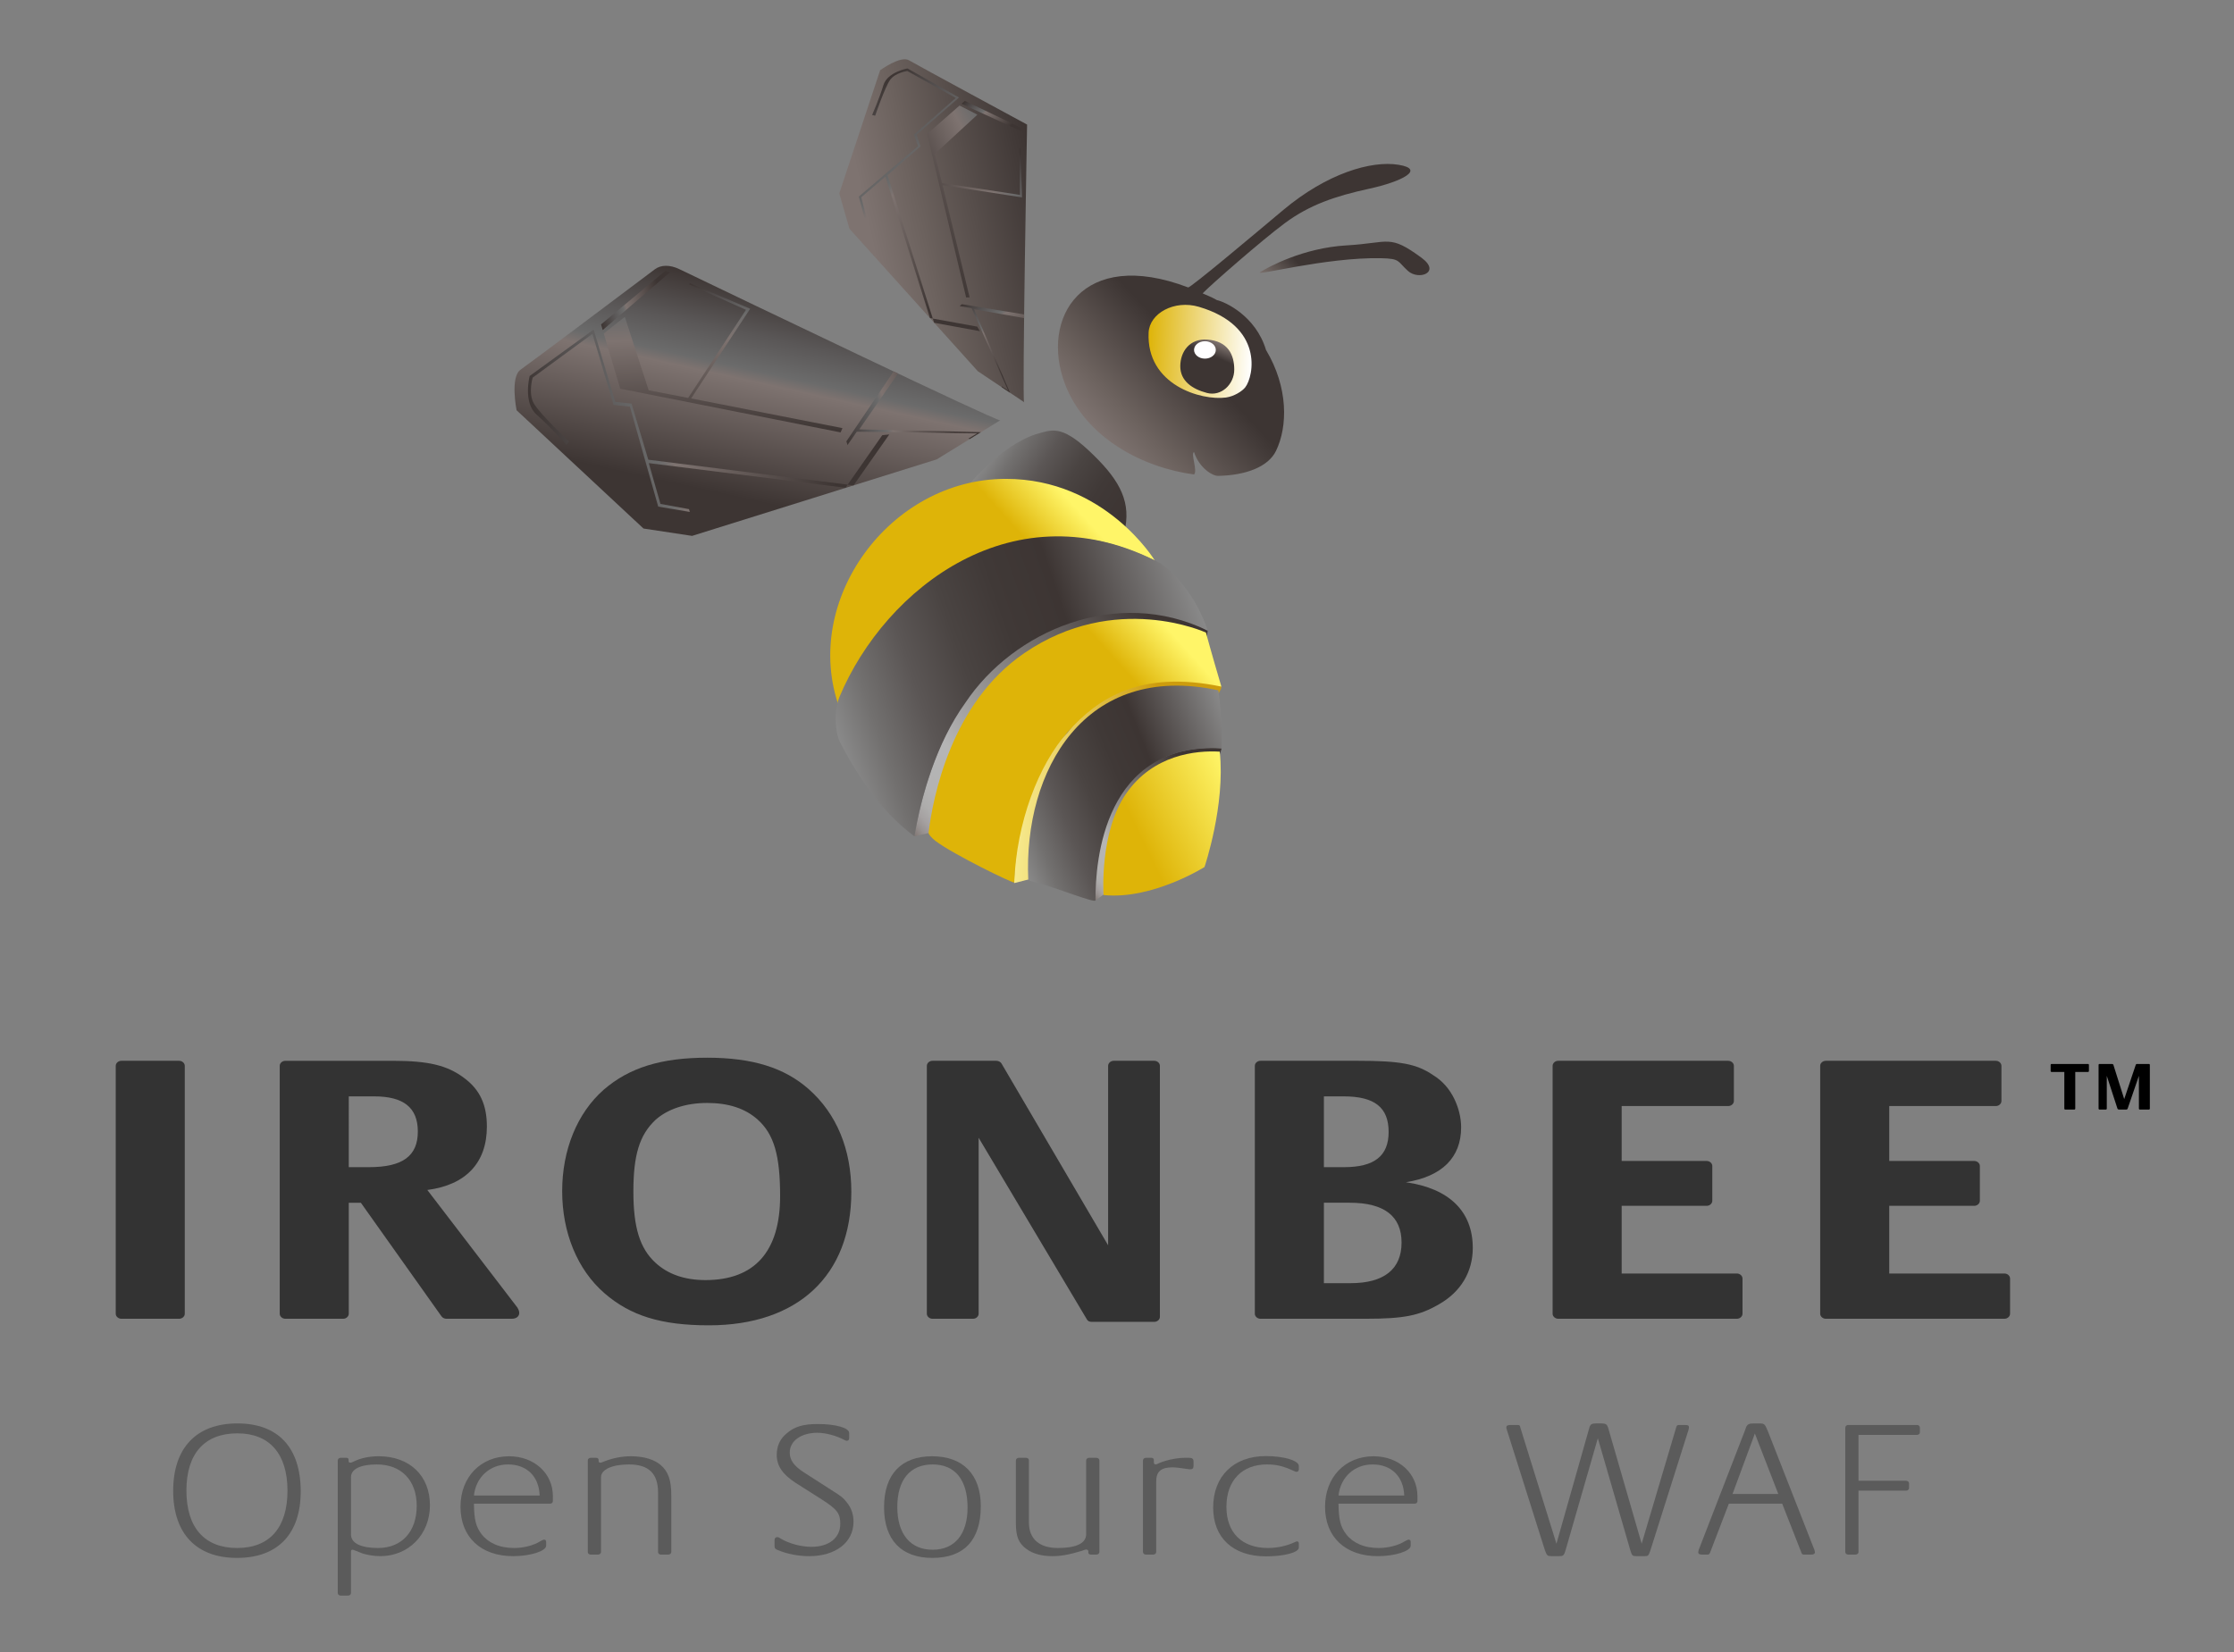 <?xml version="1.0" encoding="utf-8"?>
<!-- Generator: Adobe Illustrator 14.0.0, SVG Export Plug-In . SVG Version: 6.00 Build 43363)  -->
<!DOCTYPE svg PUBLIC "-//W3C//DTD SVG 1.1//EN" "http://www.w3.org/Graphics/SVG/1.1/DTD/svg11.dtd">
<svg version="1.1" xmlns="http://www.w3.org/2000/svg" xmlns:xlink="http://www.w3.org/1999/xlink" x="0px" y="0px" width="392px"
	 height="290px" viewBox="0 0 392 290" enable-background="new 0 0 392 290" xml:space="preserve">
<rect x="0" y="0" width="392" height="290" fill="#808080" stroke="none"/>
<g id="Guides_For_Artboard">
</g>
<g id="Layer_1">
	
		<linearGradient id="SVGID_1_" gradientUnits="userSpaceOnUse" x1="530.615" y1="-113.71" x2="504.098" y2="-119.462" gradientTransform="matrix(0.933 0.359 -0.359 0.933 -338.957 8.66)">
		<stop  offset="0.057" style="stop-color:#3D3533"/>
		<stop  offset="0.27" style="stop-color:#403937"/>
		<stop  offset="0.47" style="stop-color:#4A4442"/>
		<stop  offset="0.665" style="stop-color:#5B5655"/>
		<stop  offset="0.855" style="stop-color:#72706F"/>
		<stop  offset="1" style="stop-color:#898989"/>
	</linearGradient>
	<path fill="url(#SVGID_1_)" d="M191.121,79.137c-5.039-4.734-6.693-3.657-9.403-2.918c-6.305,2.082-12.105,9.286-12.105,9.286
		s14.024-4.735,27.856,7.01C198.375,87.459,196.008,83.729,191.121,79.137z"/>
	<g>
		
			<linearGradient id="SVGID_2_" gradientUnits="userSpaceOnUse" x1="894.83" y1="-353.362" x2="877.973" y2="-322.952" gradientTransform="matrix(0.659 0.752 -0.752 0.659 -672.124 -402.387)">
			<stop  offset="0" style="stop-color:#3D3533"/>
			<stop  offset="0.085" style="stop-color:#433B39"/>
			<stop  offset="0.62" style="stop-color:#6C625E"/>
			<stop  offset="0.881" style="stop-color:#7E7370"/>
		</linearGradient>
		<path fill="url(#SVGID_2_)" d="M179.699,70.576c-0.355-0.573,0.524-48.714,0.524-48.714S160.968,11.454,159.5,10.581
			c-1.471-0.874-5.063,1.746-5.063,1.746l-7.17,21.615l1.785,6.201l22.518,25L179.699,70.576z"/>
		
			<linearGradient id="SVGID_3_" gradientUnits="userSpaceOnUse" x1="897.129" y1="-332.995" x2="914.398" y2="-332.995" gradientTransform="matrix(0.659 0.752 -0.752 0.659 -672.124 -402.387)">
			<stop  offset="0" style="stop-color:#3D3533"/>
			<stop  offset="0.188" style="stop-color:#5A5757"/>
			<stop  offset="0.319" style="stop-color:#6B6B6B"/>
			<stop  offset="0.362" style="stop-color:#7E7370"/>
			<stop  offset="0.806" style="stop-color:#3D3533"/>
		</linearGradient>
		<polygon fill="url(#SVGID_3_)" points="177.239,68.932 170.92,54.266 179.697,55.829 179.706,55.187 168.781,53.381 
			168.396,53.718 170.495,54.094 176.896,68.542 175.777,67.786 175.81,67.976 		"/>
		
			<linearGradient id="SVGID_4_" gradientUnits="userSpaceOnUse" x1="858.709" y1="-340.522" x2="902.78" y2="-340.522" gradientTransform="matrix(0.659 0.752 -0.752 0.659 -672.124 -402.387)">
			<stop  offset="0" style="stop-color:#3D3533"/>
			<stop  offset="0.188" style="stop-color:#5A5757"/>
			<stop  offset="0.319" style="stop-color:#6B6B6B"/>
			<stop  offset="0.362" style="stop-color:#7E7370"/>
			<stop  offset="0.806" style="stop-color:#3D3533"/>
		</linearGradient>
		<path fill="url(#SVGID_4_)" d="M171.949,58.12l-8.037-1.477l-8.167-25.896l5.775-5.065l-0.684-2.043l7.451-6.533l-9.047-5.096
			c0,0-3.535,0.631-4.231,2.945c-0.697,2.313-1.976,5.225-1.976,5.225l0.536,0.125c0,0,1.722-5.07,2.638-6.314
			c0.915-1.245,3.004-1.528,3.004-1.528l8.492,4.729l-7.317,6.418l0.684,2.041l-10.381,8.85l1.095,4.063l0.289-0.253l-0.938-3.691
			l4.229-3.624l7.823,24.821l8.284,1.506L171.949,58.12z"/>
		
			<linearGradient id="SVGID_5_" gradientUnits="userSpaceOnUse" x1="870.652" y1="-357.344" x2="881.275" y2="-357.344" gradientTransform="matrix(0.659 0.752 -0.752 0.659 -672.124 -402.387)">
			<stop  offset="0" style="stop-color:#3D3533"/>
			<stop  offset="0.188" style="stop-color:#5A5757"/>
			<stop  offset="0.319" style="stop-color:#6B6B6B"/>
			<stop  offset="0.362" style="stop-color:#7E7370"/>
			<stop  offset="0.806" style="stop-color:#3D3533"/>
		</linearGradient>
		<polygon fill="url(#SVGID_5_)" points="169.305,17.703 179.207,22.444 179.296,23.07 168.721,18.215 		"/>
		
			<linearGradient id="SVGID_6_" gradientUnits="userSpaceOnUse" x1="887.231" y1="-356.36" x2="882.026" y2="-336.937" gradientTransform="matrix(0.659 0.752 -0.752 0.659 -672.124 -402.387)">
			<stop  offset="0" style="stop-color:#3D3533"/>
			<stop  offset="0.12" style="stop-color:#5A5757"/>
			<stop  offset="0.205" style="stop-color:#6B6B6B"/>
			<stop  offset="0.362" style="stop-color:#7E7370"/>
			<stop  offset="1" style="stop-color:#3D3533"/>
		</linearGradient>
		<polygon fill="url(#SVGID_6_)" points="162.683,23.512 169.529,52.2 170.141,52.187 165.398,32.502 179.335,34.639 
			179.089,26.124 178.894,25.95 178.978,34.202 165.297,32.122 164.048,26.993 171.506,20.125 168.37,18.524 		"/>
	</g>
	<g>
		<g>
			<g>
				
					<linearGradient id="SVGID_7_" gradientUnits="userSpaceOnUse" x1="311.237" y1="-8.576" x2="261.082" y2="42.419" gradientTransform="matrix(0.999 0.043 -0.043 0.999 -64.967 23.691)">
					<stop  offset="0.706" style="stop-color:#3D3533"/>
					<stop  offset="0.735" style="stop-color:#433B39"/>
					<stop  offset="0.913" style="stop-color:#6C625E"/>
					<stop  offset="1" style="stop-color:#7E7370"/>
				</linearGradient>
				<path fill="url(#SVGID_7_)" d="M222.145,61.414c-1.814-6.035-7.271-8.478-8.619-8.748c-1.025-0.605-2.098-0.967-2.498-1.186
					c1.441-1.497,10.33-9.282,14.4-12.302c4.336-3.218,8.863-4.764,14.805-6.055c5.779-1.258,9.951-3.427,5.16-4.207
					c-4.785-0.775-12.553,1.516-20.205,7.926c-4.938,4.135-16.338,13.739-16.707,13.599c-18.619-7.084-25.982,5.384-21.629,16.903
					c3.615,9.573,13.809,14.764,22.666,15.924c0.668-0.604-0.633-3.711,0.002-3.928c0.883,2.745,3.211,4.193,4.207,4.175
					c4.863-0.088,8.801-1.571,10.168-4.375C225.971,74.877,226.094,68.013,222.145,61.414z"/>
				
					<linearGradient id="SVGID_8_" gradientUnits="userSpaceOnUse" x1="1212.409" y1="-1351.379" x2="1216.715" y2="-1329.166" gradientTransform="matrix(0.53 0.848 -0.848 0.53 -1544.183 -271.508)">
					<stop  offset="0.706" style="stop-color:#3D3533"/>
					<stop  offset="0.735" style="stop-color:#433B39"/>
					<stop  offset="0.913" style="stop-color:#6C625E"/>
					<stop  offset="1" style="stop-color:#7E7370"/>
				</linearGradient>
				<path fill="url(#SVGID_8_)" d="M236.273,43.065c7.615-0.44,7.463-2.014,13.16,2.172c3.504,2.572-0.48,4.021-2.379,2.312
					c-1.898-1.714-1.287-2.164-4.748-2.235c-9.693-0.192-22.52,3.293-21.129,2.416C222.572,46.856,228.656,43.508,236.273,43.065z"
					/>
			</g>
		</g>
	</g>
	
		<linearGradient id="SVGID_9_" gradientUnits="userSpaceOnUse" x1="267.754" y1="26.024" x2="286.051" y2="26.024" gradientTransform="matrix(0.999 0.043 -0.043 0.999 -64.967 23.691)">
		<stop  offset="0" style="stop-color:#DEB408"/>
		<stop  offset="1" style="stop-color:#FFFFFF"/>
	</linearGradient>
	<path fill="url(#SVGID_9_)" d="M215.117,69.763c1.443-0.197,2.865-1.116,3.389-1.792c1.523-1.97,3.277-10.763-8.135-14.124
		c-4.301-1.267-8.67,1.124-8.824,4.524C201.125,67.599,210.836,70.348,215.117,69.763z"/>
	
		<linearGradient id="SVGID_10_" gradientUnits="userSpaceOnUse" x1="-81.102" y1="-21.612" x2="-103.397" y2="18.61" gradientTransform="matrix(0.958 -0.286 0.286 0.958 221.064 48.536)">
		<stop  offset="0" style="stop-color:#3D3533"/>
		<stop  offset="0.188" style="stop-color:#5A5757"/>
		<stop  offset="0.319" style="stop-color:#6B6B6B"/>
		<stop  offset="0.362" style="stop-color:#7E7370"/>
		<stop  offset="0.806" style="stop-color:#3D3533"/>
	</linearGradient>
	<path fill="url(#SVGID_10_)" d="M175.494,73.772c-0.781,0.097-44.988-21.109-56.285-26.536c-1.657-0.796-3.238-0.776-4.302,0.022
		c-5.408,4.067-21.99,16.531-23.56,17.615c-1.88,1.299-0.7,7.125-0.7,7.125l22.265,20.757l8.528,1.292l42.925-13.428L175.494,73.772
		z"/>
	
		<linearGradient id="SVGID_11_" gradientUnits="userSpaceOnUse" x1="-77.79" y1="5.183" x2="-54.706" y2="5.183" gradientTransform="matrix(0.958 -0.286 0.286 0.958 221.064 48.536)">
		<stop  offset="0" style="stop-color:#3D3533"/>
		<stop  offset="0.188" style="stop-color:#5A5757"/>
		<stop  offset="0.319" style="stop-color:#6B6B6B"/>
		<stop  offset="0.362" style="stop-color:#7E7370"/>
		<stop  offset="0.806" style="stop-color:#3D3533"/>
	</linearGradient>
	<polygon fill="url(#SVGID_11_)" points="172.126,75.844 150.787,75.346 157.579,65.553 156.802,65.186 148.519,77.452 
		148.714,78.108 150.34,75.766 171.461,76.043 169.918,76.981 170.169,77.049 	"/>
	
		<linearGradient id="SVGID_12_" gradientUnits="userSpaceOnUse" x1="-129.151" y1="-4.88" x2="-70.234" y2="-4.88" gradientTransform="matrix(0.958 -0.286 0.286 0.958 221.064 48.536)">
		<stop  offset="0" style="stop-color:#3D3533"/>
		<stop  offset="0.188" style="stop-color:#5A5757"/>
		<stop  offset="0.319" style="stop-color:#6B6B6B"/>
		<stop  offset="0.362" style="stop-color:#7E7370"/>
		<stop  offset="0.806" style="stop-color:#3D3533"/>
	</linearGradient>
	<path fill="url(#SVGID_12_)" d="M156.043,76.245l-6.274,8.941l-36.015-4.509l-2.935-9.843l-2.861-0.308l-3.786-12.694
		l-11.233,8.154c0,0-1.204,4.646,1.219,6.781c2.423,2.134,5.248,5.312,5.248,5.312l0.45-0.581c0,0-5.201-4.918-6.204-6.724
		c-1.001-1.806-0.181-4.501-0.181-4.501l10.48-7.682l3.719,12.467l2.861,0.308l4.966,17.544l5.547,0.935l-0.146-0.492l-5.008-0.918
		l-2.046-7.159l34.516,4.328l6.448-9.225L156.043,76.245z"/>
	
		<linearGradient id="SVGID_13_" gradientUnits="userSpaceOnUse" x1="-113.186" y1="-27.367" x2="-98.984" y2="-27.367" gradientTransform="matrix(0.958 -0.286 0.286 0.958 221.064 48.536)">
		<stop  offset="0" style="stop-color:#3D3533"/>
		<stop  offset="0.188" style="stop-color:#5A5757"/>
		<stop  offset="0.319" style="stop-color:#6B6B6B"/>
		<stop  offset="0.362" style="stop-color:#7E7370"/>
		<stop  offset="0.806" style="stop-color:#3D3533"/>
	</linearGradient>
	<polygon fill="url(#SVGID_13_)" points="105.465,56.93 116.742,47.542 117.555,47.782 105.761,57.925 	"/>
	
		<linearGradient id="SVGID_14_" gradientUnits="userSpaceOnUse" x1="-91.024" y1="-26.05" x2="-97.981" y2="-0.086" gradientTransform="matrix(0.958 -0.286 0.286 0.958 221.064 48.536)">
		<stop  offset="0" style="stop-color:#3D3533"/>
		<stop  offset="0.12" style="stop-color:#5A5757"/>
		<stop  offset="0.205" style="stop-color:#6B6B6B"/>
		<stop  offset="0.362" style="stop-color:#7E7370"/>
		<stop  offset="1" style="stop-color:#3D3533"/>
	</linearGradient>
	<polygon fill="url(#SVGID_14_)" points="108.832,68.214 147.502,75.885 147.827,75.134 121.27,69.925 131.632,54.184 
		121.15,49.737 120.829,49.877 130.899,54.373 120.749,69.834 113.82,68.495 109.636,55.606 105.941,58.525 	"/>
	<linearGradient id="SVGID_15_" gradientUnits="userSpaceOnUse" x1="210.159" y1="68.4" x2="213.729" y2="59.99">
		<stop  offset="0.706" style="stop-color:#3D3533"/>
		<stop  offset="0.735" style="stop-color:#433B39"/>
		<stop  offset="0.913" style="stop-color:#6C625E"/>
		<stop  offset="1" style="stop-color:#7E7370"/>
	</linearGradient>
	<path fill="url(#SVGID_15_)" d="M216.574,64.862c0,2.587-2.281,4.756-4.783,4.102c-2.584-0.677-4.686-2.098-4.686-4.686
		c0-2.587,1.668-4.878,4.686-4.684C215.488,59.833,216.574,62.275,216.574,64.862z"/>
	<ellipse fill="#FFFFFF" cx="211.429" cy="61.412" rx="1.909" ry="1.527"/>
	
		<linearGradient id="SVGID_16_" gradientUnits="userSpaceOnUse" x1="164.969" y1="147.211" x2="211.577" y2="105.246" gradientTransform="matrix(0.999 0.054 -0.054 0.999 2.215 -10.862)">
		<stop  offset="0" style="stop-color:#7E7370"/>
		<stop  offset="0.007" style="stop-color:#867D7A"/>
		<stop  offset="0.027" style="stop-color:#979190"/>
		<stop  offset="0.05" style="stop-color:#A5A1A1"/>
		<stop  offset="0.078" style="stop-color:#AEADAC"/>
		<stop  offset="0.119" style="stop-color:#B4B3B3"/>
		<stop  offset="0.23" style="stop-color:#B5B5B5"/>
		<stop  offset="0.9" style="stop-color:#3D3533"/>
	</linearGradient>
	<path fill="url(#SVGID_16_)" d="M211.914,110.673c-8.443-5.121-24.33-4.432-33.278,2.921c-10.75,6.862-16.178,21.421-18.18,33.187
		c0,0,16.679-3.398,31.765-13.125C200.854,128.09,211.258,117.191,211.914,110.673z"/>
	
		<linearGradient id="SVGID_17_" gradientUnits="userSpaceOnUse" x1="184.357" y1="137.392" x2="218.845" y2="137.392" gradientTransform="matrix(0.999 0.054 -0.054 0.999 2.215 -10.862)">
		<stop  offset="0" style="stop-color:#F7EA8E"/>
		<stop  offset="0.672" style="stop-color:#CD9C0D"/>
	</linearGradient>
	<path fill="url(#SVGID_17_)" d="M177.957,154.984l2.842-0.729c0,0.002,33.42-30.363,33.506-33.639
		c0.049-1.779-17.922-4.516-26.973,7.977C179.16,136.324,177.957,150.8,177.957,154.984z"/>
	<linearGradient id="SVGID_18_" gradientUnits="userSpaceOnUse" x1="188.305" y1="153.162" x2="214.742" y2="131.815">
		<stop  offset="0" style="stop-color:#7E7370"/>
		<stop  offset="0.007" style="stop-color:#867D7A"/>
		<stop  offset="0.027" style="stop-color:#979190"/>
		<stop  offset="0.05" style="stop-color:#A5A1A1"/>
		<stop  offset="0.078" style="stop-color:#AEADAC"/>
		<stop  offset="0.119" style="stop-color:#B4B3B3"/>
		<stop  offset="0.23" style="stop-color:#B5B5B5"/>
		<stop  offset="0.806" style="stop-color:#3D3533"/>
	</linearGradient>
	<path fill="url(#SVGID_18_)" d="M192.221,158.012c0,0,6.297-4.165,13.445-12.099c7.146-7.937,8.689-14.577,8.689-14.577
		s-10.637-1.361-16.709,6.695C191.373,146.353,192.221,158.012,192.221,158.012z"/>
	
		<linearGradient id="SVGID_19_" gradientUnits="userSpaceOnUse" x1="555.55" y1="-77.606" x2="521.297" y2="-50.994" gradientTransform="matrix(0.962 0.273 -0.273 0.962 -337.956 53.742)">
		<stop  offset="0" style="stop-color:#898989"/>
		<stop  offset="0.362" style="stop-color:#3D3533"/>
		<stop  offset="0.506" style="stop-color:#403937"/>
		<stop  offset="0.642" style="stop-color:#4A4442"/>
		<stop  offset="0.773" style="stop-color:#5B5655"/>
		<stop  offset="0.902" style="stop-color:#72706F"/>
		<stop  offset="1" style="stop-color:#898989"/>
	</linearGradient>
	<path fill="url(#SVGID_19_)" d="M213.789,121.147c-23.49-5.054-34.198,14.144-33.362,33.205c0.008,0.18,1.037,0.457,1.75,0.633
		c3.018,0.748,10.041,3.594,10.043,3.027c-0.029-6.959,1.5-27.776,22.135-26.676C214.49,126.382,213.992,122.621,213.789,121.147z"
		/>
	<linearGradient id="SVGID_20_" gradientUnits="userSpaceOnUse" x1="147.27" y1="124.154" x2="190.917" y2="84.854">
		<stop  offset="0.749" style="stop-color:#DEB408"/>
		<stop  offset="0.925" style="stop-color:#FFF568"/>
	</linearGradient>
	<path fill="url(#SVGID_20_)" d="M202.623,98.348c0,0-8.678-14.306-26.127-14.308c-20.452-0.001-35.947,21.48-29.221,40.119
		c8.857-14.49,14.701-23.121,25.759-26.906C183.582,93.644,190.631,92.755,202.623,98.348z"/>
	<linearGradient id="SVGID_21_" gradientUnits="userSpaceOnUse" x1="164.18" y1="147.77" x2="208.648" y2="107.731">
		<stop  offset="0.749" style="stop-color:#DEB408"/>
		<stop  offset="0.925" style="stop-color:#FFF568"/>
	</linearGradient>
	<path fill="url(#SVGID_21_)" d="M164.159,147.589c-0.538-0.408-1.258-1.139-1.221-1.439c0.746-6.143,3.916-22.729,16.79-31.527
		c15.999-10.937,31.875-3.608,31.875-3.608s0.938,3.48,2.711,9.485c-14.234-2.955-21.705,2.051-26.971,7.977
		c-5.137,5.782-8.983,15.879-9.374,26.391C177.96,155.156,167.283,149.957,164.159,147.589z"/>
	<linearGradient id="SVGID_22_" gradientUnits="userSpaceOnUse" x1="217.193" y1="138.399" x2="190.808" y2="151.268">
		<stop  offset="0" style="stop-color:#FFF568"/>
		<stop  offset="0.649" style="stop-color:#DEB408"/>
	</linearGradient>
	<path fill="url(#SVGID_22_)" d="M193.641,157.076c0,0-0.771-10.977,3.965-17.809c4.738-6.83,12.258-7.605,16.426-7.351
		c1.004,9.415-2.678,20.245-2.678,20.245S202.158,157.959,193.641,157.076z"/>
	
		<linearGradient id="SVGID_23_" gradientUnits="userSpaceOnUse" x1="542.092" y1="-98.876" x2="486.701" y2="-60.436" gradientTransform="matrix(0.962 0.273 -0.273 0.962 -337.956 53.742)">
		<stop  offset="0" style="stop-color:#898989"/>
		<stop  offset="0.339" style="stop-color:#3D3533"/>
		<stop  offset="0.489" style="stop-color:#403937"/>
		<stop  offset="0.629" style="stop-color:#4A4442"/>
		<stop  offset="0.765" style="stop-color:#5B5655"/>
		<stop  offset="0.898" style="stop-color:#72706F"/>
		<stop  offset="1" style="stop-color:#898989"/>
	</linearGradient>
	<path fill="url(#SVGID_23_)" d="M169.386,123.344c8.444-12.665,26.587-20.452,42.528-12.671c0,0-2.221-7.556-8.324-11.832
		c-25.463-13.458-48.229,4.289-56.28,23.439c-1.09,2.73-0.705,6.42,0.107,7.996c3.469,6.734,7.601,12.459,13.04,16.504
		C161.578,139.816,164.288,130.442,169.386,123.344z"/>
	<g>
		<path fill="#333333" d="M20.307,230.557v-43.506c0-0.475,0.454-0.883,0.984-0.883h10.147c0.53,0,0.985,0.408,0.985,0.883v43.506
			c0,0.475-0.455,0.883-0.985,0.883H21.291C20.761,231.439,20.307,231.031,20.307,230.557z"/>
		<path fill="#333333" d="M74.982,208.838l15.751,20.564c0.228,0.34,0.379,0.68,0.379,1.018c0,0.611-0.53,1.02-1.288,1.02H78.314
			c-0.303,0-0.606-0.137-0.833-0.408l-14.162-19.953h-2.12v19.479c0,0.475-0.455,0.883-0.985,0.883H50.067
			c-0.53,0-0.984-0.408-0.984-0.883v-43.506c0-0.475,0.454-0.883,0.984-0.883h18.781c6.437,0,9.693,0.814,12.647,3.055
			c2.726,2.037,3.938,4.684,3.938,8.484C85.433,204.02,81.797,207.955,74.982,208.838z M61.199,204.834h3.559
			c5.907,0,8.558-1.969,8.558-6.244c0-4.209-2.499-6.178-7.649-6.178h-4.467V204.834z"/>
		<path fill="#333333" d="M98.645,209.041c0-7.262,2.651-13.709,7.27-17.781c4.468-3.869,10.072-5.635,18.175-5.635
			c7.952,0,13.556,1.766,17.796,5.498c4.922,4.344,7.497,10.588,7.497,18.055c0,14.66-9.39,23.414-24.991,23.414
			c-8.406,0-13.783-1.695-18.326-5.633C101.295,222.818,98.645,216.303,98.645,209.041z M111.14,209.109
			c0,6.313,1.136,9.977,3.862,12.488c2.196,2.035,5.149,3.055,8.785,3.055c8.633,0,13.101-5.023,13.101-14.729
			c0-7.127-1.061-10.859-3.938-13.439c-2.196-1.967-5.149-2.918-8.86-2.918c-3.787,0-6.967,1.086-9.087,2.986
			C112.2,199.199,111.14,202.729,111.14,209.109z"/>
		<path fill="#333333" d="M171.722,199.676v30.881c0,0.475-0.455,0.883-0.984,0.883h-7.119c-0.53,0-0.984-0.408-0.984-0.883v-43.506
			c0-0.475,0.454-0.883,0.984-0.883h11.208c0.378,0,0.757,0.205,0.909,0.477l18.706,31.898v-31.492c0-0.475,0.453-0.883,0.984-0.883
			h7.119c0.529,0,0.984,0.408,0.984,0.883V231.1c0,0.475-0.455,0.883-0.984,0.883h-10.982c-0.379,0-0.682-0.137-0.832-0.408
			L171.722,199.676z"/>
		<path fill="#333333" d="M246.691,207.48c7.572,1.086,11.738,5.09,11.738,11.537c0,4.209-2.121,7.738-5.982,9.91
			c-3.408,1.969-6.135,2.512-12.799,2.512H221.17c-0.529,0-0.984-0.408-0.984-0.883v-43.506c0-0.475,0.455-0.883,0.984-0.883h17.115
			c7.422,0,10.299,0.543,13.178,2.512c1.666,1.018,2.877,2.443,3.709,4.141c0.758,1.561,1.213,3.326,1.213,5.021
			C256.385,203.137,253.053,206.463,246.691,207.48z M232.303,204.834h3.559c5.301,0,7.801-1.969,7.801-6.178
			c0-4.275-2.424-6.244-7.877-6.244h-3.482V204.834z M232.303,225.195h4.695c5.83,0,8.936-2.443,8.936-7.127
			c0-4.615-3.029-6.99-9.088-6.99h-4.543V225.195z"/>
		<path fill="#333333" d="M284.553,194.109v9.639h14.92c0.529,0,0.984,0.406,0.984,0.881v6.109c0,0.475-0.455,0.883-0.984,0.883
			h-14.92v11.877h20.221c0.529,0,0.984,0.406,0.984,0.883v6.176c0,0.475-0.455,0.883-0.984,0.883h-31.352
			c-0.531,0-0.984-0.408-0.984-0.883v-43.506c0-0.475,0.453-0.883,0.984-0.883h29.836c0.531,0,0.986,0.408,0.986,0.883v6.176
			c0,0.477-0.455,0.883-0.986,0.883H284.553z"/>
		<path fill="#333333" d="M331.504,194.109v9.639h14.918c0.531,0,0.984,0.406,0.984,0.881v6.109c0,0.475-0.453,0.883-0.984,0.883
			h-14.918v11.877h20.219c0.531,0,0.984,0.406,0.984,0.883v6.176c0,0.475-0.453,0.883-0.984,0.883h-31.352
			c-0.529,0-0.984-0.408-0.984-0.883v-43.506c0-0.475,0.455-0.883,0.984-0.883h29.838c0.529,0,0.984,0.408,0.984,0.883v6.176
			c0,0.477-0.455,0.883-0.984,0.883H331.504z"/>
		<g opacity="0.48">
			<path fill="#333333" d="M30.389,261.643c0-7.535,4.072-11.834,11.264-11.834c7.154,0,11.112,4.23,11.112,11.938
				c0,7.469-4.034,11.664-11.188,11.664C34.46,273.41,30.389,269.146,30.389,261.643z M32.71,261.576
				c0,6.514,3.158,10.094,8.905,10.094c5.708,0,8.829-3.58,8.829-10.061s-3.159-10.061-8.791-10.061
				C35.906,251.549,32.71,255.096,32.71,261.576z"/>
			<path fill="#333333" d="M62.313,272.113l-0.267-0.102c-0.114-0.035-0.152-0.035-0.19-0.035c-0.229,0-0.266,0.104-0.266,0.41
				v7.195c0,0.238-0.229,0.443-0.533,0.443h-1.294c-0.267,0-0.495-0.205-0.495-0.443v-23.293c0-0.238,0.228-0.443,0.495-0.443h0.989
				c0.305,0,0.418,0.102,0.418,0.41v0.17c0,0.17,0.114,0.273,0.267,0.273s0.229,0,0.571-0.172c1.294-0.646,2.778-0.955,4.453-0.955
				c5.404,0,8.981,3.41,8.981,8.596c0,5.115-3.729,8.934-8.715,8.934c-1.142,0-2.549-0.238-3.387-0.578L62.313,272.113z
				 M61.59,259.223v10.094c0,1.5,1.712,2.354,4.757,2.354c4.148,0,6.774-2.865,6.774-7.4c0-4.467-2.702-7.264-7.002-7.264
				C63.264,257.006,61.59,257.824,61.59,259.223z"/>
			<path fill="#333333" d="M83.163,263.895c0.038,2.83,0.342,4.059,1.37,5.389c0.571,0.75,1.37,1.33,2.208,1.705
				c1.027,0.477,2.245,0.682,3.501,0.682c1.636,0,3.501-0.477,4.566-1.193c0.267-0.137,0.533-0.273,0.685-0.273
				c0.229,0,0.343,0.17,0.343,0.443v0.613c0,0.955-2.778,1.842-5.785,1.842c-5.67,0-9.247-3.342-9.247-8.662
				c0-5.217,3.539-8.867,8.524-8.867c4.376,0,7.687,2.967,7.687,6.992v0.887c0,0.273-0.229,0.443-0.495,0.443H83.163z
				 M83.163,262.463h11.531c-0.114-3.344-2.246-5.457-5.556-5.457C85.941,257.006,83.505,259.256,83.163,262.463z"/>
			<path fill="#333333" d="M103.139,272.387v-16.098c0-0.238,0.228-0.443,0.495-0.443h0.951c0.305,0,0.457,0.137,0.457,0.41v0.238
				c0,0.102,0.152,0.205,0.305,0.205c0.076,0,0.19,0,0.304-0.068l0.419-0.172c1.598-0.613,3.083-0.887,4.681-0.887
				c2.169,0,4.034,0.547,5.176,1.535c1.332,1.16,1.865,2.627,1.865,5.32v9.959c0,0.238-0.229,0.443-0.533,0.443h-1.294
				c-0.266,0-0.495-0.205-0.495-0.443v-10.436c0-3.344-1.636-4.945-5.099-4.945c-2.968,0-4.909,0.887-4.909,2.25v13.131
				c0,0.238-0.229,0.443-0.533,0.443h-1.294C103.367,272.83,103.139,272.625,103.139,272.387z"/>
			<path fill="#333333" d="M135.913,271.328v-1.021c0-0.342,0.152-0.547,0.495-0.547c0.152,0,0.266,0.035,0.609,0.273
				c1.408,0.852,3.539,1.432,5.366,1.432c3.083,0,5.061-1.568,5.061-4.023c0-1.842-0.533-2.559-3.311-4.332l-4.567-2.898
				c-2.245-1.467-3.272-2.967-3.272-4.877c0-1.568,0.571-2.83,1.789-3.818c1.37-1.16,2.854-1.604,5.442-1.604
				c3.121,0,5.48,0.682,5.48,1.568v0.887c0,0.342-0.152,0.479-0.457,0.479c-0.114,0-0.19-0.035-0.457-0.172
				c-1.255-0.682-3.196-1.227-4.643-1.227c-2.892,0-4.871,1.432-4.871,3.479c0,1.33,0.761,2.352,2.436,3.443l4.833,3.104
				c1.789,1.125,2.131,1.398,2.74,2.184c0.799,0.988,1.18,2.113,1.18,3.41c0,3.615-3.121,6.035-7.801,6.035
				c-1.827,0-3.844-0.375-5.442-1.057C136.027,271.875,135.913,271.705,135.913,271.328z"/>
			<path fill="#333333" d="M155.127,264.508c0-5.764,3.007-8.936,8.449-8.936c5.404,0,8.524,3.207,8.524,8.766
				c0,5.934-2.931,9.072-8.486,9.072C158.134,273.41,155.127,270.238,155.127,264.508z M157.449,264.475
				c0,4.74,2.283,7.502,6.203,7.502c3.881,0,6.126-2.729,6.126-7.4c0-4.842-2.169-7.57-6.126-7.57
				C159.694,257.006,157.449,259.699,157.449,264.475z"/>
			<path fill="#333333" d="M180.545,256.289v10.914c0,2.863,1.826,4.467,5.06,4.467c3.273,0,4.986-0.818,4.986-2.455v-12.926
				c0-0.238,0.229-0.443,0.494-0.443h1.295c0.303,0,0.531,0.205,0.531,0.443v16.098c0,0.238-0.229,0.443-0.531,0.443h-0.914
				c-0.342,0-0.494-0.137-0.494-0.375v-0.205c0-0.17-0.152-0.307-0.344-0.307c-0.037,0-0.113,0-0.229,0.033
				c-0.113,0.035-0.189,0.068-0.227,0.068c-0.039,0.035-0.152,0.035-0.268,0.104c-2.359,0.715-3.729,0.953-5.289,0.953
				c-1.789,0-3.349-0.408-4.453-1.227c-1.408-0.99-1.902-2.217-1.902-4.502v-11.084c0-0.238,0.229-0.443,0.494-0.443h1.294
				C180.355,255.846,180.545,256.051,180.545,256.289z"/>
			<path fill="#333333" d="M200.559,272.387v-16.098c0-0.238,0.229-0.443,0.494-0.443h0.951c0.305,0,0.457,0.137,0.457,0.375v0.375
				c0,0.273,0.113,0.41,0.342,0.41c0.076,0,0.191-0.035,0.305-0.104c1.18-0.578,3.234-1.057,4.795-1.057h0.723
				c0.572,0,0.801,0.17,0.801,0.682v0.75c0,0.41-0.191,0.58-0.572,0.58c-0.113,0-0.266,0-0.418-0.033
				c-1.027-0.17-2.17-0.307-2.701-0.307c-2.018,0-2.855,0.75-2.855,2.455v12.414c0,0.238-0.229,0.443-0.531,0.443h-1.295
				C200.787,272.83,200.559,272.625,200.559,272.387z"/>
			<path fill="#333333" d="M227.906,270.885v0.717c0,0.854-2.588,1.535-5.746,1.535c-5.785,0-9.285-3.24-9.285-8.561
				c0-5.525,3.615-9.037,9.248-9.037c3.158,0,5.783,0.785,5.783,1.738v0.58c0,0.273-0.152,0.443-0.418,0.443
				c-0.115,0-0.191-0.033-0.57-0.203c-1.789-0.82-3.008-1.092-4.605-1.092c-4.377,0-7.115,2.83-7.115,7.434
				c0,4.537,2.701,7.23,7.305,7.23c1.637,0,3.313-0.375,4.682-1.023c0.152-0.068,0.305-0.137,0.381-0.137
				C227.793,270.51,227.906,270.646,227.906,270.885z"/>
			<path fill="#333333" d="M234.867,263.895c0.039,2.83,0.344,4.059,1.371,5.389c0.57,0.75,1.369,1.33,2.207,1.705
				c1.027,0.477,2.244,0.682,3.5,0.682c1.637,0,3.502-0.477,4.566-1.193c0.268-0.137,0.533-0.273,0.686-0.273
				c0.229,0,0.342,0.17,0.342,0.443v0.613c0,0.955-2.777,1.842-5.783,1.842c-5.67,0-9.248-3.342-9.248-8.662
				c0-5.217,3.539-8.867,8.525-8.867c4.375,0,7.686,2.967,7.686,6.992v0.887c0,0.273-0.227,0.443-0.494,0.443H234.867z
				 M234.867,262.463h11.531c-0.115-3.344-2.246-5.457-5.557-5.457C237.646,257.006,235.211,259.256,234.867,262.463z"/>
			<path fill="#333333" d="M280.375,252.402l-5.67,19.678c-0.266,0.887-0.418,1.021-1.064,1.021h-1.447
				c-0.646,0-0.76-0.102-1.104-1.021l-6.734-21.316c-0.039-0.102-0.039-0.203-0.039-0.271c0-0.273,0.229-0.41,0.686-0.41h1.256
				c0.305,0,0.418,0.068,0.457,0.238l0.076,0.273l6.316,20.326l5.785-20.395c0.189-0.58,0.418-0.717,1.18-0.717h0.951
				c0.723,0,0.951,0.172,1.141,0.717l5.898,20.395l6.051-20.395c0.115-0.375,0.191-0.443,0.572-0.443h1.027
				c0.494,0,0.646,0.104,0.646,0.41c0,0.102-0.039,0.238-0.076,0.443l-6.697,21.178c-0.305,0.922-0.42,0.988-0.951,0.988h-1.523
				c-0.646,0-0.76-0.102-1.027-0.988L280.375,252.402z"/>
			<path fill="#333333" d="M312.723,263.895h-9.363l-3.311,8.629c-0.113,0.238-0.189,0.307-0.494,0.307h-0.875
				c-0.494,0-0.686-0.137-0.686-0.443c0-0.068,0.039-0.238,0.076-0.375l8.068-20.838l0.229-0.613
				c0.189-0.58,0.531-0.752,1.332-0.752h0.836c0.686,0,0.838,0.035,1.027,0.172c0.152,0.137,0.268,0.307,0.344,0.512
				c0.076,0.137,0.152,0.375,0.305,0.682l8.182,20.871c0.037,0.104,0.076,0.273,0.076,0.342c0,0.307-0.229,0.443-0.686,0.443h-1.219
				c-0.266,0-0.379-0.068-0.455-0.307L312.723,263.895z M312.037,262.189l-4.109-10.607l-3.92,10.607H312.037z"/>
			<path fill="#333333" d="M326.113,251.822v8.047h8.334c0.305,0,0.533,0.205,0.533,0.443v0.854c0,0.238-0.229,0.443-0.533,0.443
				h-8.334v10.777c0,0.238-0.229,0.443-0.533,0.443h-1.293c-0.266,0-0.494-0.205-0.494-0.443v-21.826
				c0-0.273,0.229-0.479,0.494-0.479h12.102c0.266,0,0.494,0.205,0.494,0.479v0.818c0,0.238-0.229,0.443-0.494,0.443H326.113z"/>
		</g>
		<g>
			<path d="M362.226,188.127h-2.243c-0.084,0-0.155-0.07-0.155-0.154v-1.092c0-0.084,0.071-0.156,0.155-0.156h6.404
				c0.084,0,0.156,0.072,0.156,0.156v1.092c0,0.084-0.072,0.154-0.156,0.154h-2.242v6.441c0,0.084-0.072,0.156-0.156,0.156h-1.607
				c-0.083,0-0.155-0.072-0.155-0.156V188.127z"/>
			<path d="M372.736,192.889l2.015-5.984c0.048-0.145,0.097-0.18,0.323-0.18h2.004c0.084,0,0.156,0.072,0.156,0.156v7.688
				c0,0.084-0.072,0.156-0.156,0.156h-1.607c-0.084,0-0.156-0.072-0.156-0.156v-5.758l-1.967,5.721
				c-0.048,0.145-0.119,0.193-0.287,0.193h-1.176c-0.216,0-0.3-0.049-0.359-0.24l-1.848-5.674v5.758
				c0,0.084-0.072,0.156-0.156,0.156h-1.127c-0.084,0-0.156-0.072-0.156-0.156v-7.688c0-0.084,0.072-0.156,0.156-0.156h2.123
				c0.203,0,0.287,0.049,0.324,0.168L372.736,192.889z"/>
		</g>
	</g>
</g>
</svg>
